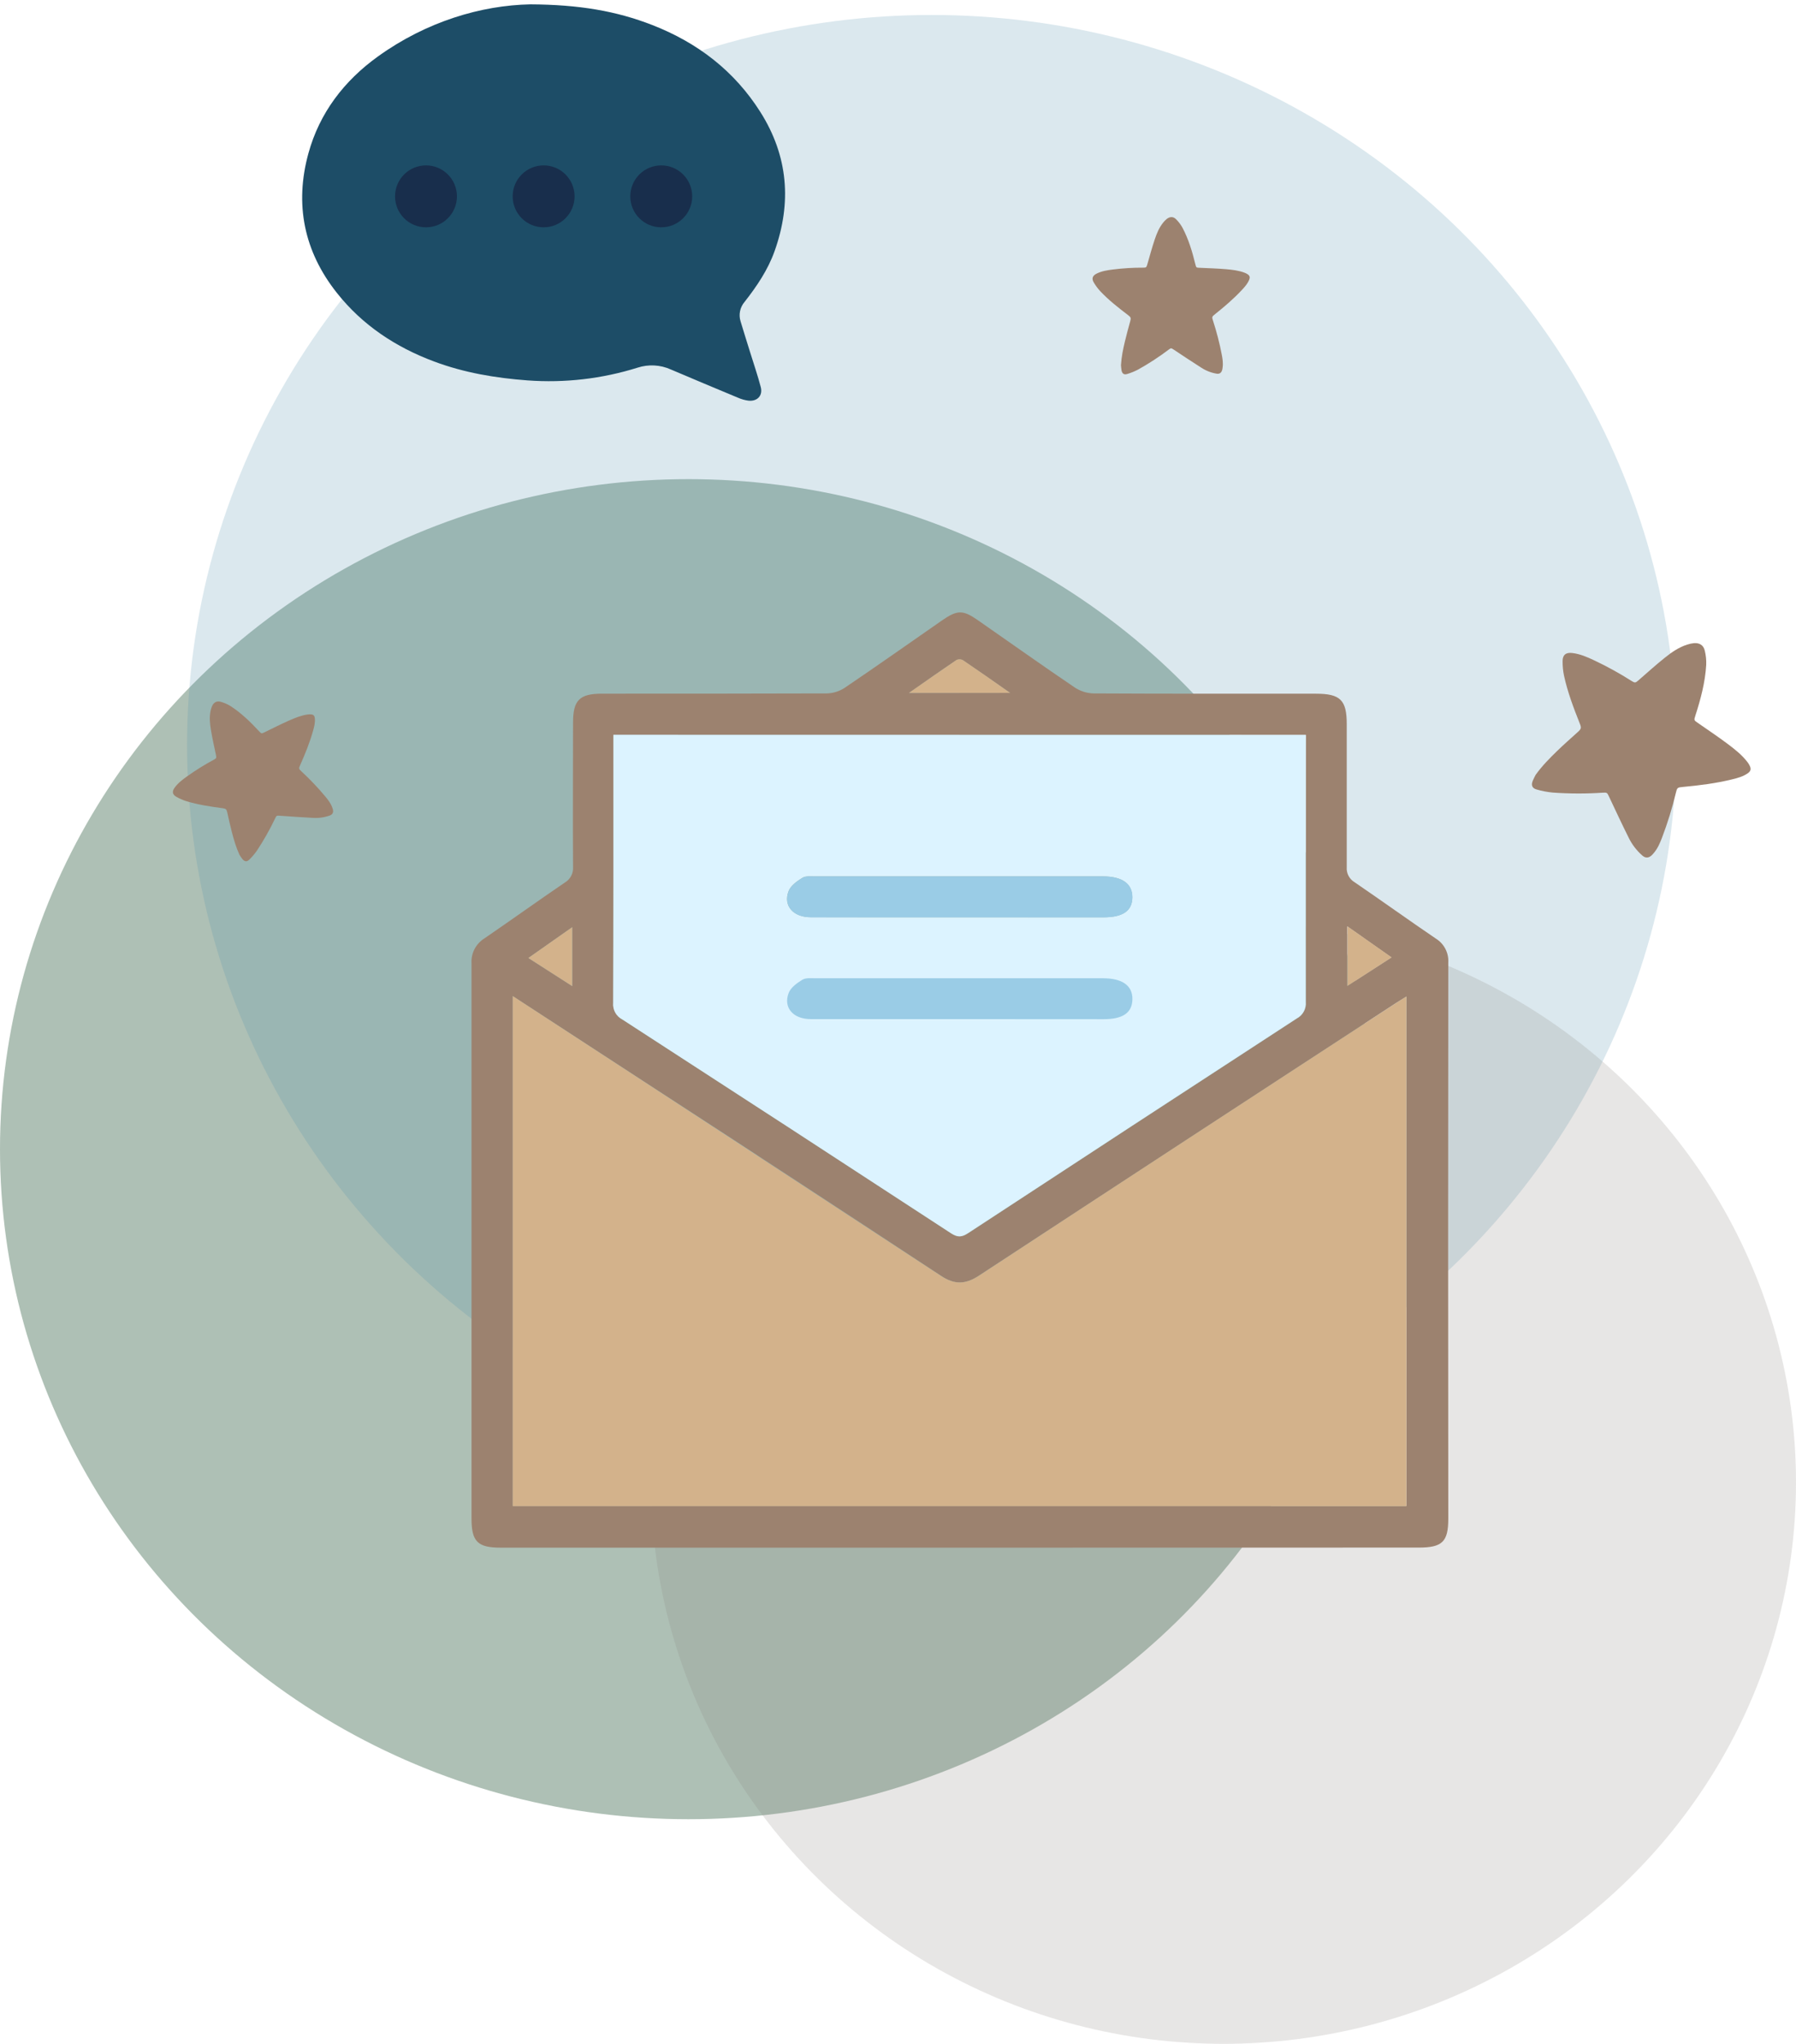 <svg width="240" height="273" viewBox="0 0 240 273" fill="none" xmlns="http://www.w3.org/2000/svg">
<ellipse opacity="0.4" cx="92" cy="153.5" rx="92" ry="89.5" fill="#366248"/>
<ellipse opacity="0.2" cx="124.5" cy="99.5" rx="99.5" ry="97.5" fill="#4E8DAE"/>
<ellipse opacity="0.2" cx="163.5" cy="198" rx="76.5" ry="75" fill="#87827F"/>
<path d="M128.221 206.726H66.916C63.819 206.726 63.007 205.921 63.007 202.818C63.007 178.11 63.007 153.4 63.007 128.688C62.966 128.028 63.104 127.369 63.407 126.781C63.71 126.193 64.167 125.698 64.73 125.348C68.329 122.884 71.868 120.343 75.473 117.89C75.838 117.676 76.135 117.363 76.331 116.988C76.526 116.612 76.611 116.19 76.577 115.768C76.532 109.352 76.577 102.931 76.577 96.515C76.577 93.528 77.443 92.657 80.441 92.657C90.45 92.657 100.464 92.657 110.473 92.624C111.325 92.603 112.155 92.346 112.869 91.879C117.235 88.925 121.547 85.882 125.88 82.873C127.945 81.445 128.679 81.445 130.716 82.873C135.006 85.86 139.273 88.886 143.601 91.819C144.345 92.315 145.213 92.594 146.108 92.624C156.044 92.679 165.948 92.657 175.869 92.662C179.104 92.662 179.965 93.511 179.965 96.708C179.965 103.08 179.965 109.457 179.965 115.829C179.934 116.23 180.016 116.631 180.203 116.988C180.389 117.345 180.672 117.642 181.019 117.846C184.657 120.332 188.235 122.9 191.878 125.375C192.42 125.711 192.86 126.188 193.151 126.753C193.443 127.319 193.575 127.954 193.534 128.589C193.505 153.341 193.505 178.097 193.534 202.857C193.534 205.949 192.728 206.715 189.587 206.715L128.221 206.726ZM68.522 133.054V201.153H187.942V133.103C187.39 133.45 186.954 133.709 186.534 133.98C167.941 146.106 149.355 158.249 130.777 170.408C128.994 171.576 127.548 171.61 125.753 170.408C113.034 162.03 100.285 153.696 87.507 145.406L68.522 133.054ZM174.516 98.168H81.981V99.723C81.981 111.138 81.981 122.559 81.954 133.974C81.914 134.42 82.008 134.867 82.223 135.26C82.438 135.652 82.765 135.972 83.163 136.179C97.832 145.674 112.484 155.201 127.117 164.758C128.006 165.309 128.558 165.271 129.397 164.72C144.015 155.132 158.648 145.578 173.296 136.058C173.693 135.85 174.019 135.53 174.234 135.137C174.449 134.745 174.543 134.298 174.505 133.853C174.461 122.432 174.505 111.017 174.505 99.596L174.516 98.168ZM134.978 92.552C132.649 90.931 130.678 89.548 128.679 88.197C128.552 88.125 128.408 88.084 128.262 88.077C128.115 88.07 127.969 88.098 127.835 88.159C125.803 89.52 123.805 90.915 121.47 92.568L134.978 92.552ZM180.037 123.738V131.692L185.944 127.883L180.037 123.738ZM76.461 131.714V123.854L70.609 127.961L76.461 131.714Z" fill="#9C826F"/>
<path d="M68.522 133.053L87.501 145.428C100.254 153.751 113.002 162.085 125.747 170.43C127.542 171.609 128.988 171.576 130.771 170.43C149.338 158.252 167.924 146.109 186.528 134.001C186.948 133.731 187.373 133.45 187.936 133.125V201.175H68.522V133.053Z" fill="#D3B28B"/>
<path d="M174.488 98.168V99.579C174.488 111 174.488 122.415 174.488 133.836C174.526 134.282 174.432 134.728 174.217 135.121C174.002 135.513 173.676 135.833 173.279 136.041C158.628 145.573 143.995 155.127 129.38 164.703C128.541 165.254 127.989 165.32 127.1 164.741C112.471 155.187 97.819 145.661 83.146 136.162C82.748 135.955 82.421 135.635 82.206 135.243C81.991 134.85 81.897 134.403 81.937 133.957C81.981 122.542 81.964 111.121 81.964 99.706V98.152L174.488 98.168ZM128.171 122.526C134.597 122.526 141.023 122.526 147.449 122.526C150.054 122.526 151.313 121.66 151.313 119.852C151.313 118.044 149.96 117.058 147.377 117.058C134.569 117.058 121.762 117.058 108.954 117.058C108.363 117.058 107.657 116.975 107.21 117.256C106.486 117.708 105.636 118.314 105.366 119.053C104.643 120.999 105.995 122.509 108.33 122.515C114.949 122.542 121.563 122.526 128.171 122.526Z" fill="#DCF3FF"/>
<path d="M134.978 92.552H121.469C123.804 90.931 125.803 89.52 127.834 88.142C127.968 88.082 128.114 88.054 128.261 88.06C128.408 88.067 128.551 88.108 128.679 88.181C130.699 89.548 132.67 90.931 134.978 92.552Z" fill="#D3B28B"/>
<path d="M180.058 123.738L185.965 127.883L180.058 131.692V123.738Z" fill="#D3B28B"/>
<path d="M128.171 122.526C121.546 122.526 114.922 122.526 108.341 122.526C106.006 122.526 104.654 121.01 105.377 119.064C105.647 118.325 106.481 117.719 107.221 117.267C107.668 116.986 108.374 117.069 108.965 117.069C121.773 117.069 134.58 117.069 147.388 117.069C149.971 117.069 151.346 118.044 151.324 119.863C151.302 121.682 150.054 122.537 147.46 122.537C141.026 122.537 134.597 122.533 128.171 122.526Z" fill="#9ACCE6"/>
<path d="M128.171 136.127C121.546 136.127 114.922 136.127 108.341 136.127C106.006 136.127 104.654 134.611 105.377 132.665C105.647 131.926 106.481 131.32 107.221 130.868C107.668 130.587 108.374 130.67 108.965 130.67C121.773 130.67 134.58 130.67 147.388 130.67C149.971 130.67 151.346 131.645 151.324 133.464C151.302 135.283 150.054 136.138 147.46 136.138C141.026 136.138 134.597 136.134 128.171 136.127Z" fill="#9ACCE6"/>
<path d="M76.46 131.714L70.609 127.96L76.46 123.854V131.714Z" fill="#D3B28B"/>
<path d="M70.85 0.582C64.301 0.711 56.971 2.887 50.513 7.536C45.975 10.799 42.7 15.08 41.216 20.473C39.346 27.265 40.607 33.56 45.011 39.115C48.411 43.412 52.859 46.366 58.017 48.289C62.036 49.791 66.219 50.494 70.495 50.811C75.46 51.175 80.451 50.598 85.195 49.111C86.651 48.638 88.236 48.722 89.632 49.347C92.634 50.628 95.635 51.883 98.637 53.132C99.071 53.322 99.53 53.452 100.001 53.516C101.194 53.645 101.96 52.847 101.66 51.7C101.245 50.126 100.713 48.579 100.23 47.022C99.807 45.654 99.371 44.293 98.962 42.923C98.823 42.483 98.799 42.017 98.891 41.565C98.983 41.114 99.188 40.692 99.488 40.339C101.125 38.25 102.613 36.058 103.51 33.539C105.819 27.061 105.322 20.843 101.614 14.972C98.148 9.491 93.237 5.709 87.173 3.346C82.393 1.482 77.415 0.612 70.85 0.582Z" fill="#1D4D67"/>
<circle cx="56.925" cy="26.228" r="4.136" fill="#182E4C"/>
<circle cx="72.644" cy="26.228" r="4.136" fill="#182E4C"/>
<circle cx="88.362" cy="26.228" r="4.136" fill="#182E4C"/>
<path d="M205.211 103.495C206.089 102.278 207.077 101.283 208.08 100.31C208.978 99.438 209.922 98.613 210.849 97.772C211.294 97.371 211.338 97.229 211.121 96.68C210.285 94.575 209.476 92.46 208.995 90.232C208.866 89.601 208.804 88.956 208.81 88.308C208.809 87.466 209.26 87.129 210.09 87.224C211.146 87.345 212.091 87.763 213.037 88.207C214.768 89.025 216.446 89.951 218.061 90.979C218.463 91.232 218.562 91.21 218.933 90.887C220.117 89.861 221.277 88.803 222.502 87.83C223.391 87.115 224.343 86.459 225.446 86.107C225.742 86.007 226.048 85.94 226.358 85.909C227.114 85.847 227.648 86.183 227.813 86.919C227.964 87.534 228.028 88.17 228.002 88.807C227.864 91.136 227.263 93.383 226.548 95.603C226.355 96.202 226.365 96.208 226.882 96.562C228.234 97.502 229.605 98.417 230.92 99.406C231.854 100.108 232.779 100.842 233.503 101.782C233.644 101.958 233.762 102.153 233.853 102.36C234.015 102.762 233.926 103.027 233.564 103.283C232.931 103.726 232.201 103.924 231.474 104.1C229.313 104.631 227.116 104.908 224.912 105.112C224.136 105.184 224.116 105.198 223.935 105.951C223.451 107.965 222.837 109.948 222.098 111.887C221.824 112.605 221.523 113.315 221.018 113.914C220.914 114.047 220.799 114.17 220.675 114.283C220.284 114.618 219.883 114.628 219.492 114.302C218.703 113.619 218.062 112.778 217.609 111.83C216.698 110.006 215.841 108.153 214.967 106.31C214.772 105.9 214.716 105.853 214.259 105.879C212.002 106.032 209.74 106.028 207.49 105.867C206.771 105.797 206.062 105.662 205.37 105.463C204.734 105.298 204.568 104.878 204.836 104.258C204.953 103.974 205.11 103.698 205.211 103.495Z" fill="#9C826F"/>
<path d="M32.013 114.201C31.548 113.2 31.265 112.209 31.002 111.216C30.765 110.326 30.575 109.424 30.37 108.528C30.272 108.098 30.197 108.019 29.767 107.96C28.116 107.739 26.469 107.498 24.867 107.005C24.416 106.861 23.98 106.669 23.566 106.432C23.026 106.13 22.972 105.72 23.331 105.221C23.788 104.587 24.396 104.132 25.021 103.685C26.169 102.868 27.366 102.125 28.606 101.459C28.913 101.292 28.934 101.221 28.861 100.866C28.628 99.738 28.367 98.614 28.183 97.478C28.044 96.651 27.965 95.805 28.137 94.97C28.179 94.744 28.246 94.524 28.338 94.315C28.57 93.808 28.977 93.585 29.508 93.745C29.957 93.869 30.388 94.056 30.788 94.302C32.232 95.228 33.457 96.421 34.623 97.678C34.938 98.017 34.946 98.013 35.359 97.809C36.448 97.28 37.527 96.73 38.635 96.242C39.421 95.895 40.224 95.566 41.088 95.439C41.251 95.412 41.418 95.407 41.584 95.423C41.901 95.464 42.038 95.616 42.072 95.94C42.129 96.505 41.993 97.045 41.845 97.574C41.408 99.151 40.796 100.66 40.134 102.147C39.901 102.671 39.903 102.688 40.321 103.075C41.439 104.11 42.49 105.217 43.467 106.388C43.829 106.822 44.176 107.27 44.379 107.81C44.427 107.924 44.465 108.042 44.492 108.162C44.567 108.534 44.429 108.794 44.08 108.928C43.358 109.188 42.588 109.297 41.817 109.247C40.319 109.175 38.822 109.059 37.326 108.957C36.993 108.934 36.943 108.953 36.796 109.255C36.082 110.758 35.266 112.207 34.353 113.593C34.05 114.028 33.708 114.435 33.332 114.807C32.997 115.155 32.669 115.111 32.367 114.716C32.227 114.539 32.106 114.339 32.013 114.201Z" fill="#9C826F"/>
<path d="M149.794 48.772C149.862 47.653 150.081 46.633 150.319 45.618C150.53 44.71 150.788 43.813 151.03 42.914C151.146 42.483 151.118 42.376 150.777 42.115C149.464 41.118 148.163 40.104 147.019 38.888C146.699 38.54 146.414 38.157 146.17 37.746C145.847 37.215 145.992 36.823 146.533 36.552C147.22 36.208 147.954 36.096 148.699 36.001C150.064 35.828 151.437 35.745 152.811 35.752C153.152 35.752 153.204 35.699 153.306 35.347C153.632 34.228 153.933 33.098 154.304 31.996C154.571 31.191 154.898 30.397 155.433 29.736C155.575 29.555 155.735 29.391 155.911 29.248C156.347 28.909 156.8 28.907 157.181 29.307C157.508 29.636 157.791 30.012 158.019 30.425C158.826 31.951 159.321 33.609 159.736 35.296C159.848 35.752 159.856 35.752 160.305 35.77C161.486 35.825 162.669 35.858 163.846 35.959C164.682 36.031 165.525 36.127 166.324 36.432C166.478 36.488 166.623 36.564 166.758 36.659C167.01 36.848 167.058 37.051 166.936 37.357C166.721 37.888 166.353 38.304 165.979 38.704C164.869 39.899 163.641 40.949 162.38 41.954C161.936 42.309 161.93 42.326 162.107 42.873C162.584 44.338 162.97 45.835 163.262 47.354C163.371 47.917 163.46 48.485 163.382 49.065C163.37 49.189 163.347 49.313 163.315 49.434C163.206 49.801 162.966 49.967 162.604 49.917C161.863 49.799 161.152 49.523 160.514 49.104C159.263 48.314 158.033 47.485 156.797 46.669C156.522 46.487 156.47 46.479 156.203 46.678C154.89 47.672 153.514 48.57 152.086 49.364C151.623 49.605 151.14 49.802 150.644 49.952C150.194 50.1 149.933 49.902 149.858 49.404C149.821 49.177 149.81 48.94 149.794 48.772Z" fill="#9C826F"/>
</svg>
